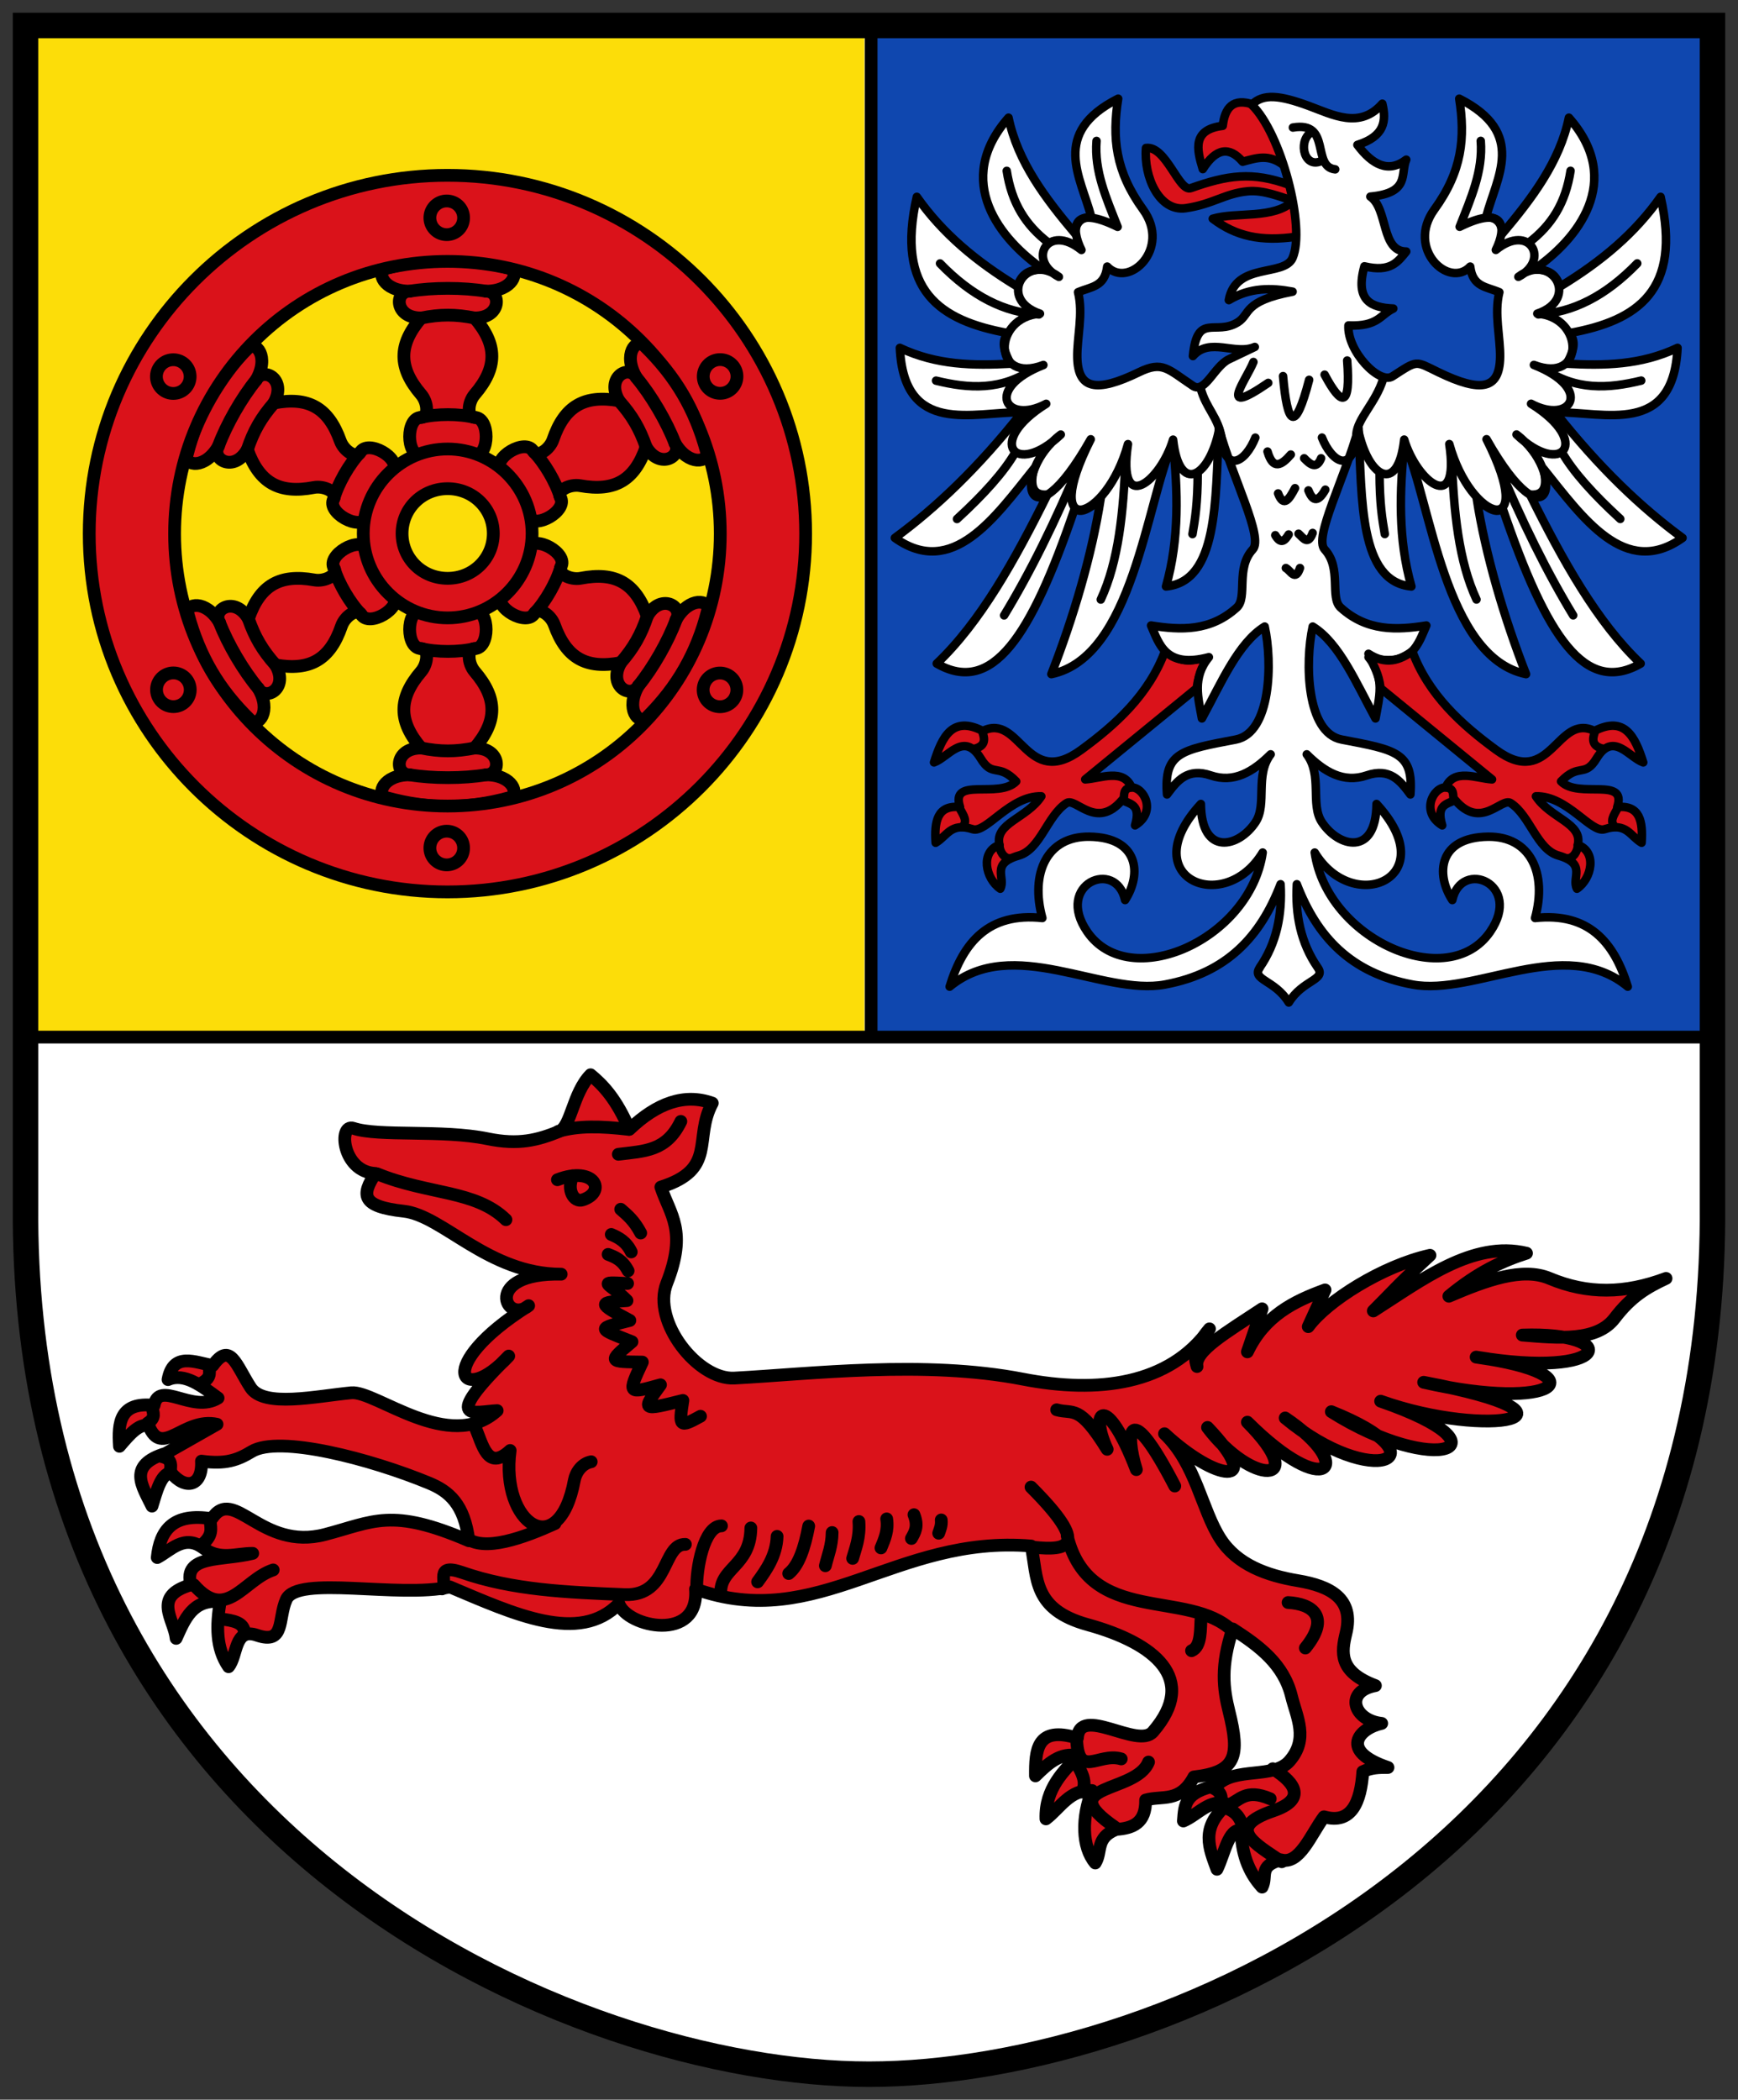 <svg xmlns="http://www.w3.org/2000/svg" height="494" width="409"><rect width="100%" height="100%" fill="#333333" stroke="none"/><path d="m 6.01 6 h 198.49 h 198.49 v 277.53 c 1.228 149.92 -128.47 204.47 -198.49 204.47 -68.794 0 -199.72 -54.55 -198.49 -204.47 v -277.53 z" fill="#fff" display="block"/><path fill="#fcdd09" d="m 6.914 7.443 h 196.5 v 236.06 h -196.5 z"/><path fill="#0f47af" d="m 203.96 7.443 h 196.5 v 236.06 h -196.5 z"/><g stroke="#000"><g stroke-linejoin="round" stroke-linecap="round"><g fill="#da121a"><path d="m 53.787 392.13 c 2.139 -2.539 1.255 -9.261 6.667 -7.408 6.688 2.29 4.897 -3.882 6.914 -8.395 2.604 -5.828 26.502 -0.248 38.52 -2.963 15.07 6.355 30.442 13.574 39.754 3.951 1.914 5.525 18.988 9.177 18.03 -3.457 28.997 10.363 47.08 -12.807 79.01 -10.124 1.516 7.56 0.318 14.936 13.334 18.519 15.648 4.308 26.11 12.687 15.309 25.19 -3.577 4.14 -17.29 -6.427 -17.778 1.482 -9.628 -2.95 -9.921 2.812 -9.877 8.889 2.943 -2.858 5.894 -5.692 10.124 -4.692 -3.367 3.389 -7.894 7.669 -7.655 14.815 3.397 -2.596 5.691 -7.03 10.865 -6.667 -2.489 6.265 -2.449 13.241 0.741 17.04 1.644 -2.634 -0.025 -5.931 4.938 -7.901 3.827 -0.275 6.996 -1.426 6.914 -6.914 3.926 -1.113 8.05 0.744 11.358 -5.432 10.02 -1.143 10.894 -4.853 8.257 -15.448 -1.321 -5.306 -2.02 -10.608 0.879 -19.368 6.326 4.07 11.98 8.303 13.828 15.803 1.231 4.997 4.1 10.09 -0.494 15.309 -3.68 4.18 -12.841 1.316 -17.04 5.679 -7.629 1.613 -7.596 4.46 -7.901 8.395 3.428 -1.464 6.359 -5.409 10.371 -3.951 -6.525 5.542 -4.248 10.406 -2.469 15.309 1.745 -3.564 2.751 -9.715 5.679 -9.136 0.135 5.05 1.516 9.6 4.938 13.334 1.328 -2.619 -0.969 -4.968 4.445 -6.42 4.359 1.219 6.982 -5.867 10.124 -10.124 6.444 1.827 8.642 -3.375 9.136 -10.618 1.97 -0.971 3.799 -0.988 5.926 -0.988 -11.58 -3.88 -6.853 -9.204 -1.482 -10.371 -6.622 -0.708 -8.872 -7.526 -1.482 -8.889 -8.71 -3.261 -8 -7.832 -6.914 -12.346 1.953 -8.08 -3.632 -11.06 -11.358 -12.346 -7.29 -1.217 -14.274 -3.755 -18.207 -9.847 -4.433 -6.866 -5.724 -17.646 -13.152 -24.722 12.13 11.276 23.825 12.894 10.124 -1.482 10.205 13.552 24.409 13.921 9.383 -1.235 18.779 18.707 25.757 10.365 8.889 -0.988 20.72 17.17 37.947 9.323 10.865 -1.482 24.654 15.527 43.03 8.366 11.605 -2.469 25.512 9.08 52.03 3.46 10.124 -4.445 31.09 7.123 41.896 -1.846 12.346 -5.926 31.688 5.288 34.439 -5.992 10.865 -5.185 8.518 0.723 17.537 1.549 21.729 -3.951 3.915 -5.136 7.561 -7.265 12.1 -9.383 -9.696 3.641 -18.463 3.757 -27.408 0 -6.433 -2.701 -14.92 0.444 -23.704 4.198 6.862 -5.687 12.719 -8.361 18.272 -10.124 -12.604 -3.044 -24.654 6.336 -36.05 13.581 4.159 -4.124 5.668 -6.04 13.334 -13.09 -11.11 2.476 -24.2 10.712 -28.643 16.791 l 3.951 -8.642 c -7.306 2.668 -14.214 6.05 -18.272 14.568 l 3.457 -10.124 c -8.408 5.588 -16.06 9.956 -15.309 13.581 -0.587 -2.062 -0.999 -4.224 2.929 -8.866 -9.41 13.196 -26.295 15.257 -43.918 11.829 -23.15 -4.503 -49.867 -1.205 -67.903 -0.247 -8.592 0.456 -19.427 -13.34 -15.902 -22.272 4.908 -12.438 0.76 -16.179 -1.383 -22.667 13.338 -4.217 7.594 -11.358 12.1 -19.754 -6.502 -2.338 -13 -0.048 -19.507 6.173 -3.045 -7.06 -6.091 -10.339 -9.136 -12.84 -4.198 4.305 -4.548 12.182 -7.408 13.334 -5.01 2.02 -9.478 3.236 -16.791 1.728 -10.719 -2.21 -25.678 -0.466 -31.606 -2.469 -3.63 -1.227 -2.703 10.242 5.185 10.618 -3.387 5.1 -3.35 7.795 6.667 8.889 9.221 1.01 19.913 14.815 37.04 14.815 -18.708 -0.403 -13.02 11.934 -7.655 7.408 -22.757 14.32 -15.812 24.02 -4.692 11.852 -16.481 16.19 -7.638 13.02 -2.716 12.84 -11.194 10.161 -28.552 -4.743 -34.32 -4.198 -8.298 0.785 -20.589 3.572 -23.704 -1.235 -3.436 -5.3 -4.778 -10.905 -8.889 -5.185 -4.156 -0.708 -9.34 -3.26 -10.545 3.325 3.868 -1.69 7.911 1.472 11.78 4.33 -5.981 3.72 -13.911 -4.375 -15.06 1.728 -8.05 -0.89 -8.533 4.03 -8.148 9.63 2.29 -2.684 4.581 -5.406 6.871 -4.881 3.12 7.8 8.222 -2.04 16.09 -0.304 l -12.08 6.856 c -9.158 2.788 -5.481 7.714 -3.226 12.404 1.11 -3.563 2.066 -7.51 4.445 -7.901 3.475 4.243 7.504 3.173 7.196 -2.686 5.658 0.781 8.454 -0.218 11.817 -2.252 6.481 -3.92 28.04 1.75 41.73 7.408 4.689 1.939 8.313 4.938 9.383 13.581 -18.288 -7.875 -22.382 -4.485 -33.828 -1.482 -15.12 3.967 -21.447 -11.64 -26.668 -3.704 -9.165 -1.464 -12.196 2.735 -12.84 9.136 3.156 -1.643 6.379 -5.618 10.859 -2.222 3.902 2.957 7.74 1.198 11.61 1.235 -7.296 1.806 -16.447 0.276 -14.568 7.408 -9.177 2.693 -3.912 8.094 -3.457 12.593 2.044 -4.495 3.852 -9.261 10.371 -8.642 -0.935 5.634 -1.011 10.982 1.975 15.309 z" stroke-width="3"/><g stroke-width="2"><path d="m 274.14 153.24 c -3.83 10.265 -11.605 17.253 -19.704 23.18 -12.984 9.505 -14.278 -8.818 -23.16 -4.442 -7.129 -3.657 -9.577 1.365 -11.478 7.398 3.382 -1.204 7.06 -7.405 10.985 -0.944 2.807 4.625 4.088 0.974 8.359 5.41 -4.099 4.203 -15.608 -1.235 -13.217 6.05 -5.351 -0.566 -6.085 3.382 -5.739 8.387 2.758 -1.61 3.522 -4.848 8.72 -3.187 3.155 1.01 8.804 -7.935 16.15 -7.744 -3.42 5.236 -11.04 6.278 -9.852 11.428 -4.563 1.59 -3.345 7.901 0.194 10.319 1.354 -2.601 -2.432 -5.86 4.35 -7.804 5.103 -1.463 6.68 -9.391 11.241 -12.337 2.192 -1.416 7.01 6.464 13.08 -0.728 1.852 0.988 4.54 0.979 3.038 5.962 5.179 -3.142 2.102 -9 -0.801 -8.914 -1.95 -4.584 -7.217 -2.138 -10.928 -1.902 l 26.24 -21.456 c 0.461 -3.63 1.571 -5.056 2.843 -8.095 -4.166 2.691 -7.319 1.528 -10.321 -0.587 z"/><path d="m 285.4 51.46 c 5.411 4.124 11.349 5.453 19.704 4.223 0.686 -11.423 -3.277 -21.616 -10.09 -31.05 -4.883 -1.692 -6.753 0.719 -7.272 4.969 -7.123 0.872 -6.164 5.413 -4.692 10.186 3.128 -4.949 6.255 -5.402 9.383 -1.739 3.106 -0.801 6.143 -2.038 9.852 0.994 l 1.173 4.472 c -8.731 -3.235 -14.617 -2.309 -23.22 0.745 -2.806 0.996 -5.801 -10.03 -10.556 -9.441 -0.574 6.819 3.144 15.08 9.383 14.161 6.387 -0.942 9.167 -3.459 14.544 -3.975 3.84 -0.369 7.67 1.366 10.79 2.236 -4.663 4.419 -13.399 2.537 -19 4.223 z"/></g></g><g stroke-width="2"><path d="m 296.43 227.66 c 4.02 -5.8 5.326 -12.467 4.926 -19.626 -4.725 12.297 -12.627 20.893 -27.21 23.601 -14.715 2.733 -35.791 -11.776 -50.668 0.497 3.224 -10.528 9.244 -17.5 21.815 -16.15 -2.901 -10.555 1.112 -19.242 11.03 -19.13 11.741 0.133 12.388 8.853 8.445 14.906 -2.141 -9.855 -16.635 -3.775 -8.914 7.453 9.93 14.439 38.32 1.879 41.29 -18.633 -9.17 15.14 -30.473 5.785 -14.544 -11.428 0.13 12.451 8.968 10.258 12.902 4.223 2.713 -4.161 -0.211 -11.02 3.519 -15.9 -4.169 4.146 -8.679 6.813 -14.07 4.969 -5.48 -1.874 -7.917 1.225 -10.321 4.472 -0.758 -9.874 3.369 -10.486 16.186 -12.919 8.316 -1.578 8.657 -18.18 6.803 -26.583 -6.275 3.872 -10.273 13.37 -14.778 21.614 -0.853 -4.803 -2.322 -9.606 1.642 -14.409 -10.284 2.726 -11.709 -3.199 -13.605 -7.453 6.963 1.119 13.984 1.405 20.17 -4.223 2.616 -2.379 -0.329 -9.258 3.753 -13.664 2.618 -2.825 -4.701 -16.644 -7.976 -28.57 -0.794 17.09 -0.191 36.13 -12.433 37.27 3.197 -11.262 2.777 -22.525 1.642 -33.787 -6.24 13.774 -9.395 50.41 -28.618 54.41 5.175 -13.25 9.563 -28.11 11.611 -41.36 -2.477 2.488 -4.834 3.725 -6.099 2.36 -10.326 30.368 -19.469 44.01 -32.489 36.52 10.188 -9.654 18.326 -24.19 26.04 -39.75 -2.488 0.174 -4.451 -0.813 -3.167 -6.087 -9.256 11.544 -19.229 25.891 -32.723 16.273 9.618 -7.05 19.665 -16.556 29.908 -29.564 -11.597 -0.094 -27.755 5.668 -28.735 -15.15 8.679 4.108 17.359 4.192 26.04 3.727 -1.121 -2.319 -2.559 -4.886 -0.586 -7.205 -16.12 -2.912 -26.468 -10.05 -21.464 -32.05 6.01 8.562 13.932 15.2 23.692 21.12 0.748 -2.658 2.477 -4.223 6.216 -3.975 -10.271 -6.99 -21.489 -20.841 -8.327 -35.775 2.144 10.339 8.638 18.949 15.717 27.328 -0.052 -2.437 1.308 -3.93 3.753 -3.975 -2.415 -9.346 -9.66 -19.736 6.334 -27.825 -1.442 9.175 -0.702 17.04 5.864 26.09 6.7 9.229 -3.44 18.716 -8.445 13.416 -0.585 4.795 -3.73 4.7 -6.861 6.03 1.277 5.01 -0.271 10.688 -0.176 15.332 0.152 7.477 4.38 8.409 14.544 3.478 5.549 -2.692 6.695 -0.75 12.667 3.23 2.838 1.891 5.03 -4.612 8.445 -6.24 l 6.109 -2.916 c -4.661 2.02 -10.603 -2.386 -14.554 2.142 0.997 -10.361 5.312 -4.689 10.556 -7.95 3.036 -1.889 1.137 -4.965 12.902 -7.205 -5 -0.927 -10.01 -1.028 -15.01 1.987 1.605 -8.994 13.05 -5.372 15.01 -9.937 3.099 -7.226 -2.7 -29.381 -9.618 -36.02 2.699 -2.71 6.622 -2.224 13.371 0.248 5.691 2.085 12.04 5.587 17.359 -0.497 0.964 4 0.604 7.654 -5.864 9.689 3.55 4.736 7.32 6.676 11.494 3.478 -1.435 3.316 1.014 7.807 -8.445 8.695 4.192 2.892 2.475 12.908 8.445 12.919 -1.941 2.379 -3.66 4.958 -9.852 3.478 -2.241 8.09 1.61 9.723 6.803 9.937 -3.146 1.494 -3.511 4.251 -10.556 3.975 -0.328 6.01 7.251 13.995 10.359 11.983 6.02 -3.897 5.241 -3.686 10.79 -0.994 10.164 4.93 14.392 3.999 14.544 -3.478 0.094 -4.644 -1.453 -10.326 -0.176 -15.332 -3.131 -1.334 -6.276 -1.238 -6.861 -6.03 -5 5.301 -15.14 -4.187 -8.445 -13.416 6.566 -9.04 7.306 -16.911 5.864 -26.09 15.993 8.089 8.748 18.478 6.334 27.825 2.445 0.045 3.805 1.538 3.753 3.975 7.078 -8.379 13.573 -16.989 15.717 -27.328 13.162 14.934 1.943 28.784 -8.327 35.775 3.739 -0.248 5.468 1.317 6.216 3.975 9.76 -5.917 17.679 -12.555 23.692 -21.12 5 21.996 -5.342 29.14 -21.464 32.05 1.973 2.319 0.535 4.886 -0.586 7.205 8.679 0.465 17.359 0.382 26.04 -3.727 -0.98 20.822 -17.14 15.06 -28.735 15.15 10.244 13.01 20.29 22.519 29.908 29.564 -13.494 9.618 -23.468 -4.729 -32.723 -16.273 1.285 5.274 -0.679 6.261 -3.167 6.087 7.712 15.556 15.85 30.1 26.04 39.75 -13.02 7.486 -22.16 -6.152 -32.489 -36.52 -1.265 1.365 -3.622 0.128 -6.099 -2.36 2.048 13.25 6.436 28.11 11.611 41.36 -19.223 -3.993 -22.379 -40.634 -28.618 -54.41 -1.135 11.262 -1.555 22.525 1.642 33.787 -12.242 -1.137 -11.639 -20.17 -12.433 -37.27 -3.275 11.926 -10.593 25.745 -7.976 28.57 4.083 4.406 1.137 11.285 3.753 13.664 6.19 5.628 13.21 5.342 20.17 4.223 -1.896 4.254 -3.321 10.179 -13.605 7.453 3.964 4.803 2.495 9.606 1.642 14.409 -4.505 -8.244 -8.504 -17.742 -14.778 -21.614 -1.855 8.406 -1.513 25 6.803 26.583 12.817 2.432 16.944 3.045 16.186 12.919 -2.404 -3.247 -4.841 -6.346 -10.321 -4.472 -5.395 1.845 -9.905 -0.823 -14.07 -4.969 3.729 4.883 0.806 11.739 3.519 15.9 3.934 6.03 12.772 8.228 12.902 -4.223 15.929 17.213 -5.374 26.565 -14.544 11.428 2.965 20.511 31.356 33.07 41.29 18.633 7.722 -11.228 -6.773 -17.308 -8.914 -7.453 -3.944 -6.05 -3.296 -14.773 8.445 -14.906 9.913 -0.112 13.926 8.574 11.03 19.13 12.571 -1.352 18.592 5.621 21.815 16.15 -14.877 -12.273 -35.953 2.236 -50.668 -0.497 -14.584 -2.709 -22.485 -11.305 -27.21 -23.601 -0.4 7.16 0.905 13.826 4.926 19.626 2.035 2.935 -3.525 2.816 -6.822 8.198 -3.297 -5.383 -8.856 -5.264 -6.822 -8.198 z" fill="#fff"/><path d="m 332.36 153.24 c 3.83 10.265 11.605 17.253 19.704 23.18 12.984 9.505 14.278 -8.818 23.16 -4.442 7.129 -3.657 9.577 1.365 11.478 7.398 -3.382 -1.204 -7.06 -7.405 -10.985 -0.944 -2.807 4.625 -4.088 0.974 -8.359 5.41 4.099 4.203 15.608 -1.235 13.217 6.05 5.351 -0.566 6.085 3.382 5.739 8.387 -2.759 -1.61 -3.522 -4.848 -8.72 -3.187 -3.155 1.01 -8.804 -7.935 -16.15 -7.744 3.42 5.236 11.04 6.278 9.852 11.428 4.563 1.59 3.345 7.901 -0.194 10.319 -1.354 -2.601 2.432 -5.86 -4.35 -7.804 -5.103 -1.463 -6.68 -9.391 -11.241 -12.337 -2.192 -1.416 -7.01 6.464 -13.08 -0.728 -1.852 0.988 -4.54 0.979 -3.038 5.962 -5.179 -3.142 -2.102 -9 0.801 -8.914 1.95 -4.584 7.217 -2.138 10.928 -1.902 l -26.24 -21.456 c -0.461 -3.63 -1.571 -5.056 -2.843 -8.095 4.166 2.691 7.319 1.528 10.321 -0.587 z" fill="#da121a"/><path d="m 302.6 133.65 c 1.106 0.551 2.212 3.267 3.317 0 m -0.332 -8.08 c 1.106 0.989 2.212 2.848 3.317 -0.176 m -0.995 -10.01 c 0.828 2.056 1.999 3.35 3.981 -0.176 m -11.777 10.716 c 1.324 2.256 2.264 1.264 3.152 -0.176 m -2.488 -9.662 c 1.327 3.47 2.654 1.272 3.981 -1.23 m 2.156 -7.03 c 1.49 1.551 2.927 2.606 3.981 0 m -12.606 -1.581 c 1.294 4.45 3.304 3.212 5.474 0.703 m 4.644 -75.71 c -3.051 2.236 -1.383 8.784 2.82 6.5 m -6.967 -7.73 c 9.123 -1.552 4.313 9.223 9.952 9.838 m -2.488 48.31 c 4 7.497 6.162 7.878 5.308 -3.338 m -22.06 0.351 c -1.674 4.2 -8.811 13.336 3.483 4.919 m -17.825 35.568 c 0.607 -3.493 1.22 -7.201 1.23 -14.483 m -22.811 29.886 c 4.181 -8.973 5.342 -20.612 5.805 -32.867 m -28.558 36.594 c 5.954 -9.774 12.03 -21.912 18.237 -36.842 m -15.657 -1.417 c -2.612 4.507 -7.301 9.747 -13.665 15.578 m 18.12 -35.453 c -7.683 5.352 -15.365 4.771 -23.05 2.908 m 24.22 -15.578 c -8.07 -0.412 -15.839 -4.3 -23.283 -11.999 m 25.607 -4.817 c -5.54 -4.225 -8.745 -9.435 -9.912 -16.967 m 58.5 62.77 c -2.212 5.612 -7.482 9.538 -8.466 -2.101 -2.316 11.582 -9.447 15.631 -10.886 2.573 -2.934 9.85 -13.17 18.03 -10.616 1.054 -5.066 18.431 -20.976 23.02 -8.763 -1.139 -15 26.493 -18.942 7.822 -7.05 -1.114 -10.673 10.23 -17.833 1.728 -3.431 -7.233 -9.4 5.02 -14.855 -3.554 -0.663 -9.135 -12.01 4.622 -12.01 -11.223 -0.801 -12.07 -10.225 -3.473 -3.328 -14.578 4.45 -8.663 -7.572 -3.913 -2.653 -12.787 5.308 -6.324 -2.541 -5.117 -2.347 -10.805 8.512 -5.446 -2.65 -6.729 -5.525 -13.1 -4.961 -20.21 m -26.773 139.31 c 0.523 1.522 0.574 3.078 -1.913 3.689 m -3.394 14.229 c 0.641 1.23 1.932 2.956 0.421 4.186 m 8.82 4.298 c -0.005 1.268 0.933 3.113 2.537 3.111 m 26.705 -13.878 c 0.141 -1.155 -0.156 -2.542 1.659 -2.811 m 59.77 -59.65 c -0.607 -3.493 -1.22 -7.201 -1.23 -14.483 m 22.811 29.886 c -4.181 -8.973 -5.342 -20.612 -5.805 -32.867 m 28.558 36.594 c -5.954 -9.774 -12.03 -21.912 -18.237 -36.842 m 15.657 -1.417 c 2.612 4.507 7.301 9.747 13.665 15.578 m -18.12 -35.453 c 7.683 5.352 15.365 4.771 23.05 2.908 m -24.22 -15.578 c 8.07 -0.412 15.839 -4.3 23.283 -11.999 m -25.607 -4.817 c 5.54 -4.225 8.745 -9.435 9.912 -16.967 m -58.5 62.77 c 2.212 5.612 7.482 9.538 8.466 -2.101 2.316 11.582 9.447 15.631 10.886 2.573 2.934 9.85 13.17 18.03 10.616 1.054 5.066 18.431 20.976 23.02 8.763 -1.139 15 26.493 18.942 7.822 7.05 -1.114 10.673 10.23 17.833 1.728 3.431 -7.233 9.4 5.02 14.855 -3.554 0.663 -9.135 12.01 4.622 12.01 -11.223 0.801 -12.07 10.225 -3.473 3.328 -14.578 -4.45 -8.663 7.572 -3.913 2.653 -12.787 -5.308 -6.324 2.541 -5.117 2.347 -10.805 -8.512 -5.446 2.65 -6.729 5.525 -13.1 4.961 -20.21 m 26.773 139.31 c -0.523 1.522 -0.574 3.078 1.913 3.689 m 3.394 14.229 c -0.641 1.23 -1.932 2.956 -0.421 4.186 m -8.82 4.298 c 0.005 1.268 -0.933 3.113 -2.537 3.111 m -26.705 -13.878 c -0.141 -1.155 0.156 -2.542 -1.659 -2.811 m -38.462 -96.79 c 1.01 11.5 2.798 13.646 6.137 0.878 m -25.544 1.932 c 1.272 4.828 4.202 6.81 4.976 11.946 m 31.681 -1.054 c 0.276 -3.772 4.534 -7.364 6.303 -13" fill="none"/></g><g stroke-width="3"><path d="m 185.6 370.21 c 2.359 -1.888 3.747 -6.04 4.714 -11.174 m 90.09 29.333 c 2.437 -0.984 2.023 -5.296 2.27 -8.03 m -34.01 -48.655 c 3.963 1.121 5.211 -1.495 11.89 9.299 -4.366 -9.321 -0.108 -13.44 6.862 4.781 -2.719 -8.696 -1.912 -17.256 9.04 3.86 m 30.728 38.11 c 6.109 -7.518 1.427 -10.413 -4.06 -10.702 m -3.594 39.1 c 5.758 3.592 7.594 7.358 0.089 9.916 -11.544 3.934 -4.167 7.787 2.024 11.975 m -12.73 -13.249 c 2.832 -1.129 4.171 -4.051 10.01 -1.566 m -45.571 -14.484 c 0.219 10.122 5.063 3.501 10.508 5.101 m -1.372 16.13 c -15.03 -10.314 4.873 -7.954 7.792 -15.394 m -218.52 -33.671 c 3.385 0.344 5.636 0.936 5.762 3.143 m -8.05 -26.12 c 0.13 1.754 0.783 3.41 -2.27 5.762 m -9.04 -20.969 c 2.615 0.622 1.959 2.335 1.921 3.841 m -4.282 -15.417 c 0.216 1.222 0.947 2.444 -1.048 3.667 m 14.484 -12.935 c 0.08 1.28 0.475 2.561 -2.444 3.841 m 204.34 35.611 c 5.143 21.356 28.57 12.379 38.904 22.385 m -46.806 -19.669 c 7.966 0.805 13.493 -0.04 -0.603 -14.159 m -77.78 -16.667 c -4.944 2.729 -5.12 2.468 -4.143 -3.723 -9.677 2.426 -9.714 2.419 -5.272 -3.672 -7.762 2.169 -7.772 2.156 -4.265 -5.345 -7.977 -0.094 -8.114 -0.016 -2.443 -4.781 -8.228 -3.252 -8.317 -3.02 -0.5 -5.02 -7.676 -4.079 -7.446 -4.239 -0.675 -4.663 -4.227 -4.312 -7.486 -4.408 0.137 -4.04 m 73.816 55.642 c 0.131 1.373 -0.293 2.193 -0.603 3.125 m -5.817 -4.36 c 1.098 2.731 0.222 4.146 -0.603 5.594 m -5.817 -4.607 c 0.413 2.707 -0.473 4.764 -1.344 6.829 m 47.27 57.45 c 1.574 -2.783 -0.656 -5.567 -2.179 -8.35 m 40.16 17.285 c -0.606 -3.883 -2.848 -4.903 -5.289 -5.574 0.128 -1.513 0.603 -3.096 -1.503 -4.163 m -83.65 -62.864 c 0.282 3.763 -0.849 6.429 -1.477 8.681 m -4.829 -6.088 c -0.023 3.113 -0.971 5.301 -1.591 7.817 m -15.94 3.789 c 1.977 -2.707 4.438 -6.163 4.582 -10.702 m -13.224 13.665 c -0.515 -6.277 6.947 -6.497 7.05 -15.641 m -12.73 14.406 c -0.171 -4.776 1.677 -14.884 5.817 -14.9 m -65.765 14.828 c 1.454 -1.356 -1.957 -6.188 4.747 -3.862 11.851 4.114 24.355 4.659 38.3 5.211 10.374 0.41 8.8 -11.965 14.221 -11.825 m -115.68 9.506 c 7.701 8.822 11.626 -1.15 18.682 -3.492 m 47.42 -33.831 c 1.89 4.25 2.922 10.753 8.346 5.729 -2.35 17.298 11.486 26.58 15.11 6.962 0.334 -1.809 1.764 -3.905 3.96 -4.31 m -29.657 17.686 c 4.202 3.818 14.13 0.027 21.13 -3.143 m 12.509 -63.33 c 1.675 0.648 3.351 1.29 4.705 3.866 m -3.965 -8.558 c 1.809 0.771 3.546 1.72 4.705 4.113 m -2.483 -10.04 c 1.568 1.367 3.137 2.632 4.705 5.594 m -5.26 -18.528 c 6.211 -0.774 11.309 -0.7 14.706 -7.739 m -28.861 2.357 c 4.788 -1.379 10 -1.238 16.596 -0.476 m -16.776 11.848 c 8.771 -3.386 11.714 2.873 5.915 4.746 -1.975 0.638 -3.88 -2.279 -2.261 -5.702 m -46.03 -0.423 c 12.08 4.932 23.09 3.783 30.26 10.78" fill="none"/><g fill="#da121a"><path d="m 99.1 107.21 c -3.6 0 -3.6 -9 0 -9 1.8 0 1.657 -3.467 0 -5.4 -5.4 -6.3 -5.4 -11.7 0 -18 -6.3 0 -6.3 -6.3 -2.7 -6.3 -6.3 0 -8 -4.69 -5.4 -5.4 9.9 -2.7 18.9 -2.7 28.8 0 2.605 0.71 0.9 5.4 -5.4 5.4 3.6 0 3.6 6.3 -2.7 6.3 5.4 6.3 5.4 11.7 0 18 -1.657 1.933 -1.8 5.4 0 5.4 3.6 0 3.6 9 0 9 z"/><path d="m 99.1 143.59 c -3.6 0 -3.6 9 0 9 1.8 0 1.657 3.467 0 5.4 -5.4 6.3 -5.4 11.7 0 18 -6.3 0 -6.3 6.3 -2.7 6.3 -6.3 0 -8 4.69 -5.4 5.4 9.9 2.7 18.9 2.7 28.8 0 2.605 -0.71 0.9 -5.4 -5.4 -5.4 3.6 0 3.6 -6.3 -2.7 -6.3 5.4 -6.3 5.4 -11.7 0 -18 -1.657 -1.933 -1.8 -5.4 0 -5.4 3.6 0 3.6 -9 0 -9 z"/><path d="m 86.35 121.83 c -1.784 3.127 -9.601 -1.333 -7.817 -4.46 0.892 -1.563 -2.191 -3.157 -4.69 -2.676 -8.148 1.569 -12.838 -1.107 -15.635 -8.92 -3.122 5.472 -8.594 2.35 -6.81 -0.777 -3.122 5.472 -8.04 4.629 -7.366 2.01 2.561 -9.937 7.02 -17.754 14.271 -25.02 1.908 -1.911 5.136 1.894 2.01 7.366 1.784 -3.127 7.256 -0.005 4.134 5.467 8.148 -1.569 12.838 1.107 15.635 8.92 0.858 2.397 3.798 4.239 4.69 2.676 1.784 -3.127 9.601 1.333 7.817 4.46 z"/><path d="m 117.94 139.86 c -1.784 3.127 6.03 7.587 7.817 4.46 0.892 -1.563 3.833 0.279 4.69 2.676 2.796 7.812 7.487 10.488 15.635 8.92 -3.122 5.472 2.35 8.594 4.134 5.467 -3.122 5.472 0.107 9.277 2.01 7.366 7.251 -7.261 11.711 -15.08 14.271 -25.02 0.674 -2.615 -4.244 -3.458 -7.366 2.01 1.784 -3.127 -3.688 -6.249 -6.81 -0.777 -2.796 -7.812 -7.487 -10.488 -15.635 -8.92 -2.5 0.481 -5.582 -1.112 -4.69 -2.676 1.784 -3.127 -6.03 -7.587 -7.817 -4.46 z"/></g></g></g><g fill="#da121a" stroke-width="3"><path d="m 105.31 41.25 c -46.4 0 -84.31 37.843 -84.31 84.31 c 0 46.47 37.909 84.28 84.31 84.28 46.4 0 84.28 -37.807 84.28 -84.28 0 -46.47 -37.872 -84.31 -84.28 -84.31 z m 0 20.247 c 35.617 0 64.19 28.605 64.19 64.07 0 35.46 -28.57 64.07 -64.19 64.07 -35.617 0 -64.22 -28.605 -64.22 -64.07 0 -35.46 28.607 -64.07 64.22 -64.07 z" color="#000"/><g stroke-linejoin="round" stroke-linecap="round"><path d="m 124.12 121.57 c 1.825 3.103 9.583 -1.459 7.758 -4.562 -0.912 -1.552 2.149 -3.186 4.655 -2.737 8.168 1.461 12.823 -1.276 15.516 -9.125 3.194 5.431 8.624 2.237 6.799 -0.866 3.194 5.431 8.1 4.523 7.392 1.917 -2.691 -9.902 -7.254 -17.66 -14.599 -24.825 -1.933 -1.885 -5.111 1.962 -1.917 7.392 -1.825 -3.103 -7.255 0.09 -4.062 5.521 -8.168 -1.461 -12.823 1.276 -15.516 9.125 -0.826 2.408 -3.742 4.289 -4.655 2.737 -1.825 -3.103 -9.583 1.459 -7.758 4.562 z"/><path d="m 92.77 140.01 c 1.825 3.103 -5.933 7.666 -7.758 4.562 -0.912 -1.552 -3.829 0.33 -4.655 2.737 -2.693 7.848 -7.348 10.586 -15.516 9.125 3.194 5.431 -2.237 8.624 -4.062 5.521 3.194 5.431 0.016 9.277 -1.917 7.392 -7.346 -7.165 -11.908 -14.923 -14.599 -24.825 -0.708 -2.605 4.199 -3.513 7.392 1.917 -1.825 -3.103 3.606 -6.297 6.799 -0.866 2.693 -7.848 7.348 -10.586 15.516 -9.125 2.506 0.448 5.567 -1.186 4.655 -2.737 -1.825 -3.103 5.933 -7.665 7.758 -4.562 z"/></g><path d="m 105.34 105.64 c -10.85 0 -19.854 8.889 -19.854 19.878 0 10.989 9 19.853 19.854 19.853 10.85 0 19.877 -8.864 19.877 -19.853 0 -10.989 -9.03 -19.878 -19.877 -19.878 z m 0 9.33 c 6.06 0 10.749 4.744 10.749 10.548 0 5.803 -4.69 10.548 -10.749 10.548 -6.06 0 -10.725 -4.744 -10.725 -10.548 0 -5.803 4.666 -10.548 10.725 -10.548 z" color="#000"/></g><g fill="none" stroke-linecap="round"><g stroke-linejoin="round"><g stroke-width="2.803"><path d="m 109.63 51.27 a 3.704 3.704 0 1 1 -7.408 0 3.704 3.704 0 1 1 7.408 0 z" transform="matrix(1.07 0 0 1.07 -8.21 -3.615)"/><path d="m 109.63 51.27 a 3.704 3.704 0 1 1 -7.408 0 3.704 3.704 0 1 1 7.408 0 z" transform="matrix(1.07 0 0 1.07 -8.21 144.66)"/><path d="m 109.63 51.27 a 3.704 3.704 0 1 1 -7.408 0 3.704 3.704 0 1 1 7.408 0 z" transform="matrix(0.532 0.929 -0.929 0.532 160.74 -37.11)"/><path d="m 109.63 51.27 a 3.704 3.704 0 1 1 -7.408 0 3.704 3.704 0 1 1 7.408 0 z" transform="matrix(0.532 0.929 -0.929 0.532 32.08 36.606)"/><path d="m 109.63 51.27 a 3.704 3.704 0 1 1 -7.408 0 3.704 3.704 0 1 1 7.408 0 z" transform="matrix(-0.532 0.929 0.929 0.532 49.5 -37.08)"/><path d="m 109.63 51.27 a 3.704 3.704 0 1 1 -7.408 0 3.704 3.704 0 1 1 7.408 0 z" transform="matrix(-0.532 0.929 0.929 0.532 178.16 36.629)"/></g><path d="m 205 244 v -237.97 m -200 237.97 h 397.27 m -305.87 -61.714 c 5.4 0.9 12.6 0.9 18 0 m -15.3 -6.3 c 4.5 0.9 8.1 0.9 12.6 0 m -12.6 -23.4 c 3.6 0.9 9 0.9 12.6 0 m -15.3 -84.07 c 5.4 -0.9 12.6 -0.9 18 0 m -15.3 6.3 c 4.5 -0.9 8.1 -0.9 12.6 0 m 38.518 86.57 c 3.458 -4.244 7.03 -10.498 8.92 -15.635 m -98.36 16.212 c -3.513 -4.199 -7.163 -10.405 -9.125 -15.516 m 94.43 9.471 c 3.01 -3.463 4.796 -6.59 6.244 -10.944 m -87.49 11.468 c -3.057 -3.423 -4.882 -6.526 -6.387 -10.861 m 26.558 -1 c -2.601 -2.647 -5.338 -7.302 -6.387 -10.861 m 47.13 10.604 c 2.566 -2.681 5.242 -7.371 6.244 -10.944 m 26.848 -29.09 c -1.962 -5.111 -5.611 -11.317 -9.125 -15.516 m 2.325 16.382 c -1.505 -4.335 -3.33 -7.438 -6.387 -10.861 m -94.27 10.714 c 1.894 -5.136 5.462 -11.39 8.92 -15.635 m 71.57 27.644 c -1.049 -3.559 -3.787 -8.214 -6.387 -10.861 m -26.394 -7.939 c 3.6 -0.9 9 -0.9 12.6 0 m -53.49 7.568 c 1.448 -4.355 3.232 -7.482 6.244 -10.944 m 14.08 22.54 c 1 -3.573 3.678 -8.263 6.244 -10.944" stroke-width="3"/></g><path d="m 6.01 6 h 198.49 h 198.49 v 277.53 c 1.228 149.92 -128.47 204.47 -198.49 204.47 -68.794 0 -199.72 -54.55 -198.49 -204.47 v -277.53 z" display="block" stroke-width="6"/></g></g></svg>
